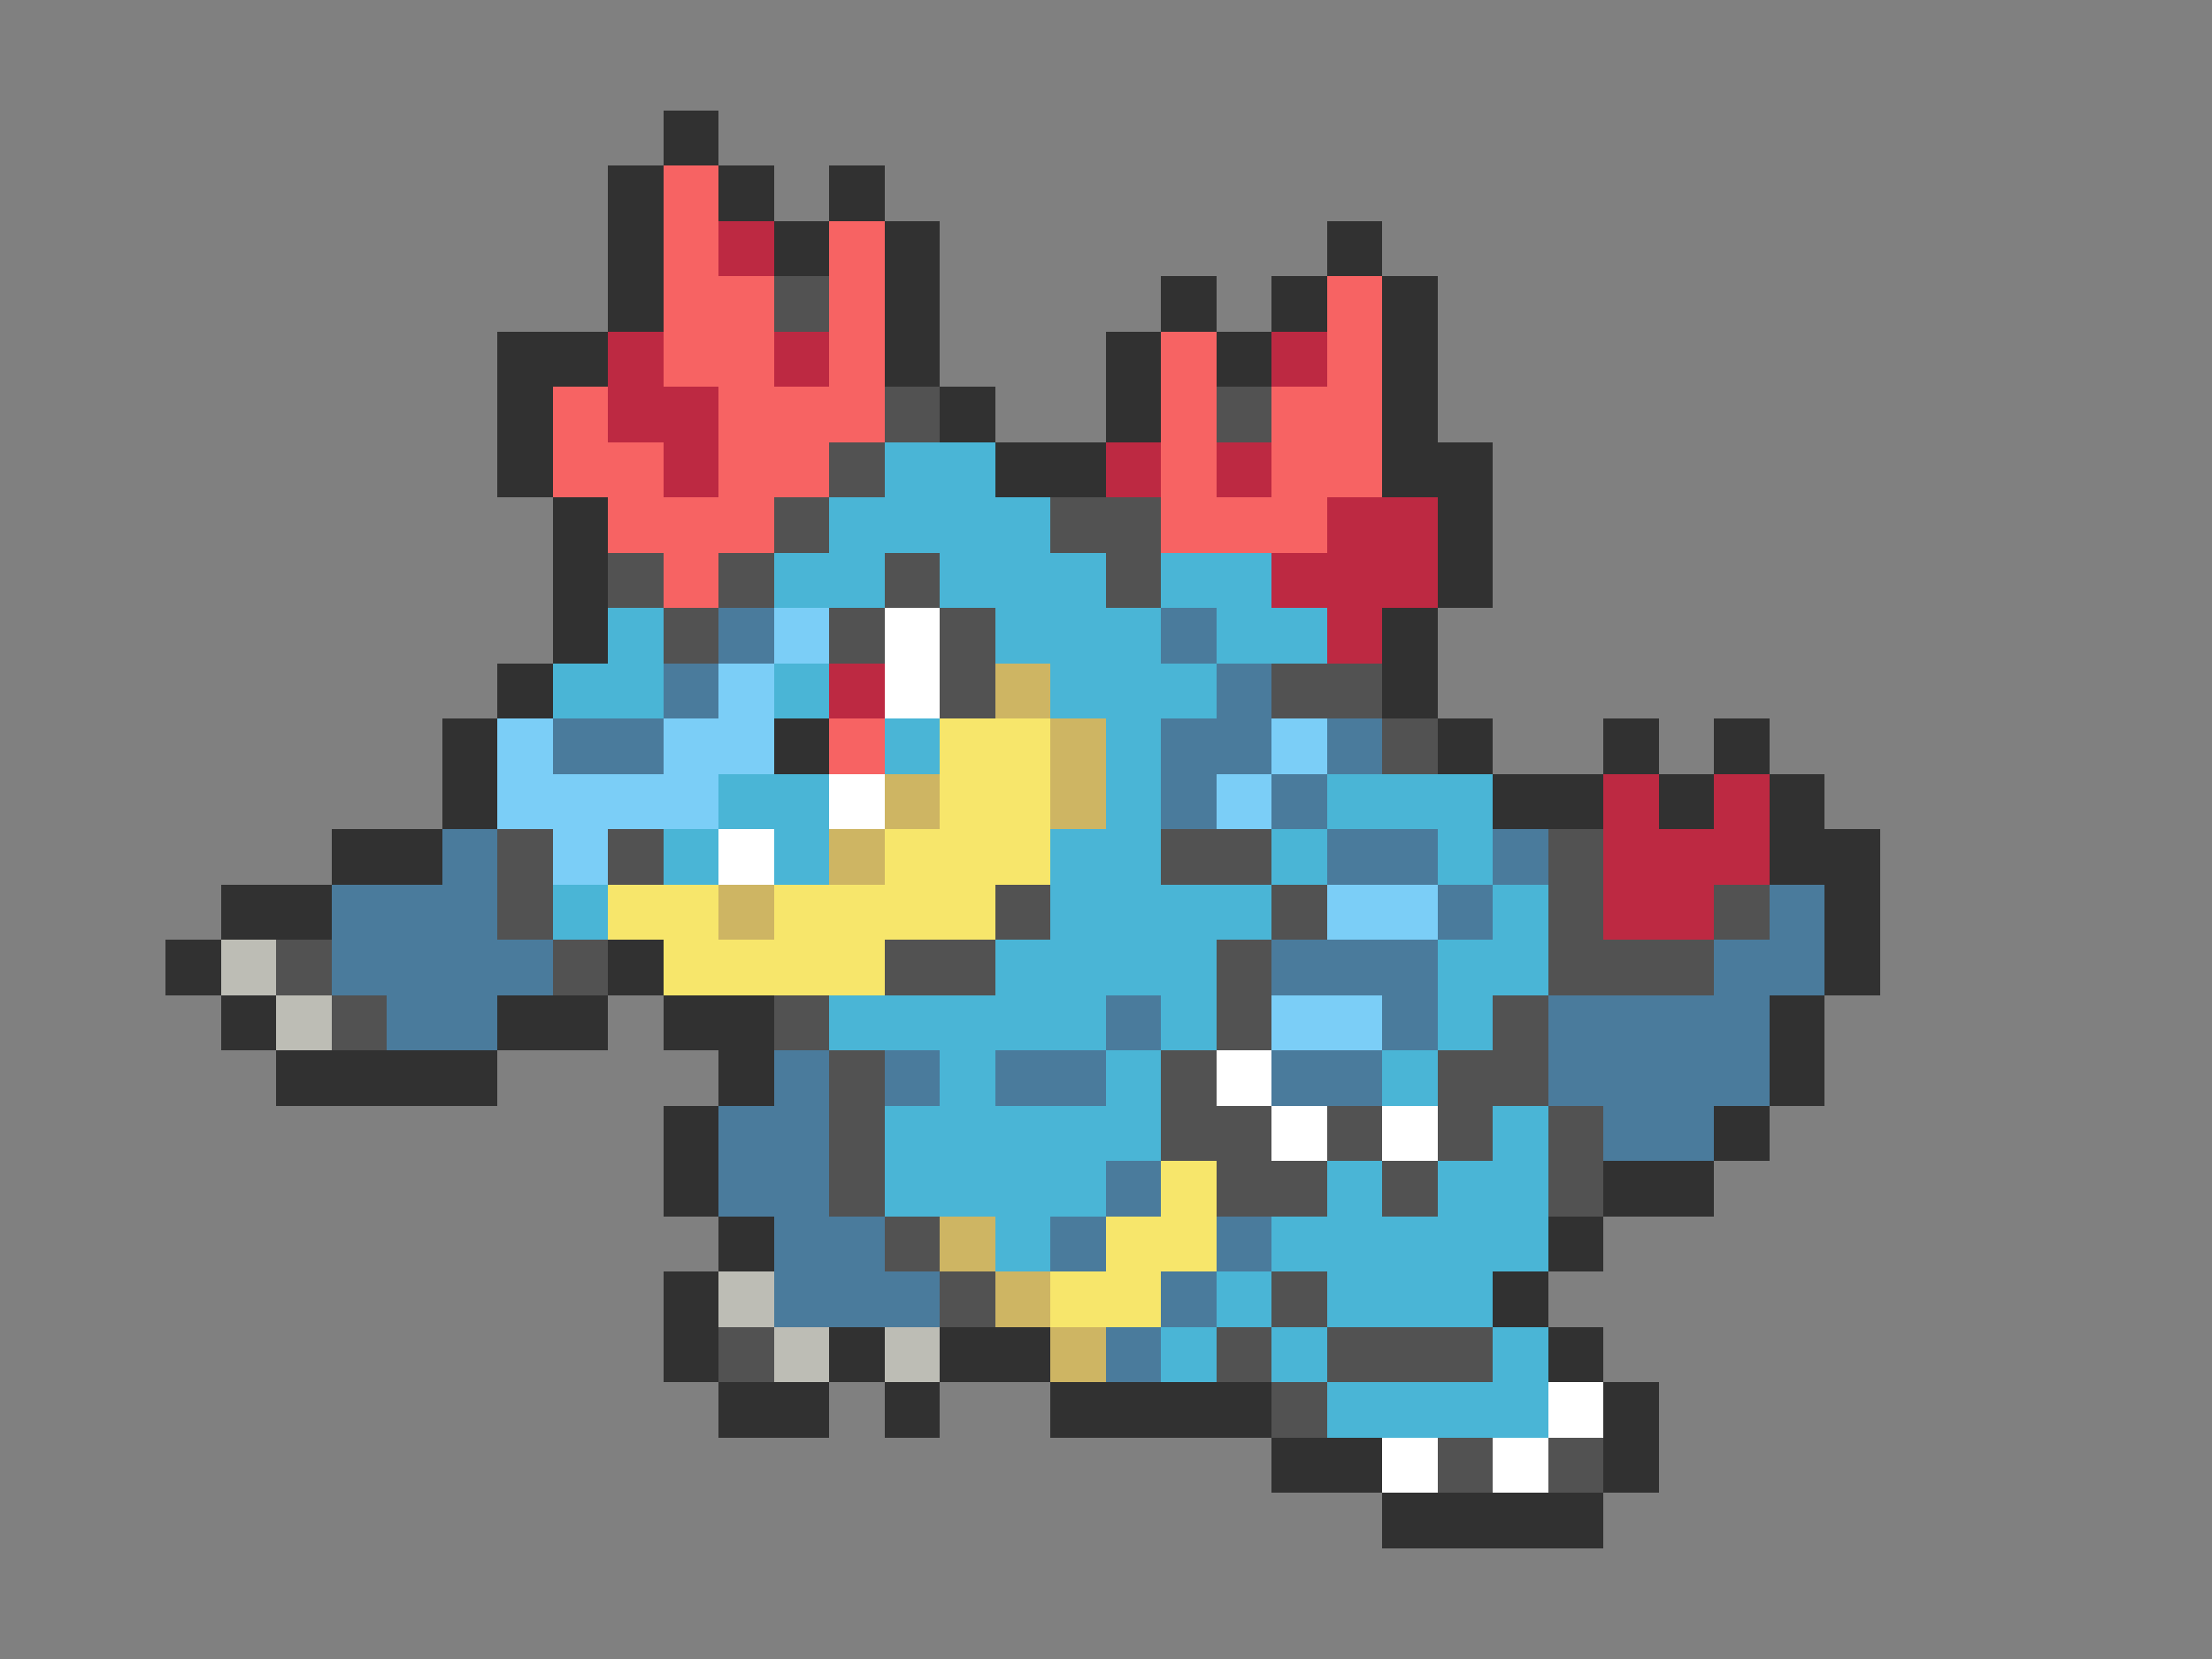 <svg xmlns="http://www.w3.org/2000/svg" viewBox="0 -0.5 40 30" shape-rendering="crispEdges">
<rect x="0" y="-0.5" width="40" height="30" fill="#808080" stroke="none"/>
<path stroke="#313131" d="M12 2h1M11 3h1M13 3h1M15 3h1M11 4h1M14 4h1M16 4h1M24 4h1M11 5h1M16 5h1M21 5h1M23 5h1M25 5h1M9 6h2M16 6h1M20 6h1M22 6h1M25 6h1M9 7h1M17 7h1M20 7h1M25 7h1M9 8h1M18 8h2M25 8h2M10 9h1M26 9h1M10 10h1M26 10h1M10 11h1M25 11h1M9 12h1M25 12h1M8 13h1M14 13h1M26 13h1M29 13h1M31 13h1M8 14h1M27 14h2M30 14h1M32 14h1M6 15h2M32 15h2M4 16h2M33 16h1M3 17h1M11 17h1M33 17h1M4 18h1M9 18h2M12 18h2M32 18h1M5 19h4M13 19h1M32 19h1M12 20h1M31 20h1M12 21h1M29 21h2M13 22h1M28 22h1M12 23h1M27 23h1M12 24h1M15 24h1M17 24h2M28 24h1M13 25h2M16 25h1M19 25h4M29 25h1M23 26h2M29 26h1M25 27h4" />
<path stroke="#f76363" d="M12 3h1M12 4h1M15 4h1M12 5h2M15 5h1M24 5h1M12 6h2M15 6h1M21 6h1M24 6h1M10 7h1M13 7h3M21 7h1M23 7h2M10 8h2M13 8h2M21 8h1M23 8h2M11 9h3M21 9h3M12 10h1M15 13h1" />
<path stroke="#bd2942" d="M13 4h1M11 6h1M14 6h1M23 6h1M11 7h2M12 8h1M20 8h1M22 8h1M24 9h2M23 10h3M24 11h1M15 12h1M29 14h1M31 14h1M29 15h3M29 16h2" />
<path stroke="#525252" d="M14 5h1M16 7h1M22 7h1M15 8h1M14 9h1M19 9h2M11 10h1M13 10h1M16 10h1M20 10h1M12 11h1M15 11h1M17 11h1M17 12h1M23 12h2M25 13h1M9 15h1M11 15h1M21 15h2M28 15h1M9 16h1M18 16h1M23 16h1M28 16h1M31 16h1M5 17h1M10 17h1M16 17h2M22 17h1M28 17h3M6 18h1M14 18h1M22 18h1M27 18h1M15 19h1M21 19h1M26 19h2M15 20h1M21 20h2M24 20h1M26 20h1M28 20h1M15 21h1M22 21h2M25 21h1M28 21h1M16 22h1M17 23h1M23 23h1M13 24h1M22 24h1M24 24h3M23 25h1M26 26h1M28 26h1" />
<path stroke="#4ab5d6" d="M16 8h2M15 9h4M14 10h2M17 10h3M21 10h2M11 11h1M18 11h3M22 11h2M10 12h2M14 12h1M19 12h3M16 13h1M20 13h1M13 14h2M20 14h1M24 14h3M12 15h1M14 15h1M19 15h2M23 15h1M26 15h1M10 16h1M19 16h4M27 16h1M18 17h4M26 17h2M15 18h5M21 18h1M26 18h1M17 19h1M20 19h1M25 19h1M16 20h5M27 20h1M16 21h4M24 21h1M26 21h2M18 22h1M23 22h5M22 23h1M24 23h3M21 24h1M23 24h1M27 24h1M24 25h4" />
<path stroke="#4a7b9c" d="M13 11h1M21 11h1M12 12h1M22 12h1M10 13h2M21 13h2M24 13h1M21 14h1M23 14h1M8 15h1M24 15h2M27 15h1M6 16h3M26 16h1M32 16h1M6 17h4M23 17h3M31 17h2M7 18h2M20 18h1M25 18h1M28 18h4M14 19h1M16 19h1M18 19h2M23 19h2M28 19h4M13 20h2M29 20h2M13 21h2M20 21h1M14 22h2M19 22h1M22 22h1M14 23h3M21 23h1M20 24h1" />
<path stroke="#7bcef7" d="M14 11h1M13 12h1M9 13h1M12 13h2M23 13h1M9 14h4M22 14h1M10 15h1M24 16h2M23 18h2" />
<path stroke="#ffffff" d="M16 11h1M16 12h1M15 14h1M13 15h1M22 19h1M23 20h1M25 20h1M28 25h1M25 26h1M27 26h1" />
<path stroke="#ceb563" d="M18 12h1M19 13h1M16 14h1M19 14h1M15 15h1M13 16h1M17 22h1M18 23h1M19 24h1" />
<path stroke="#f7e66b" d="M17 13h2M17 14h2M16 15h3M11 16h2M14 16h4M12 17h4M21 21h1M20 22h2M19 23h2" />
<path stroke="#bdbdb5" d="M4 17h1M5 18h1M13 23h1M14 24h1M16 24h1" />
</svg>